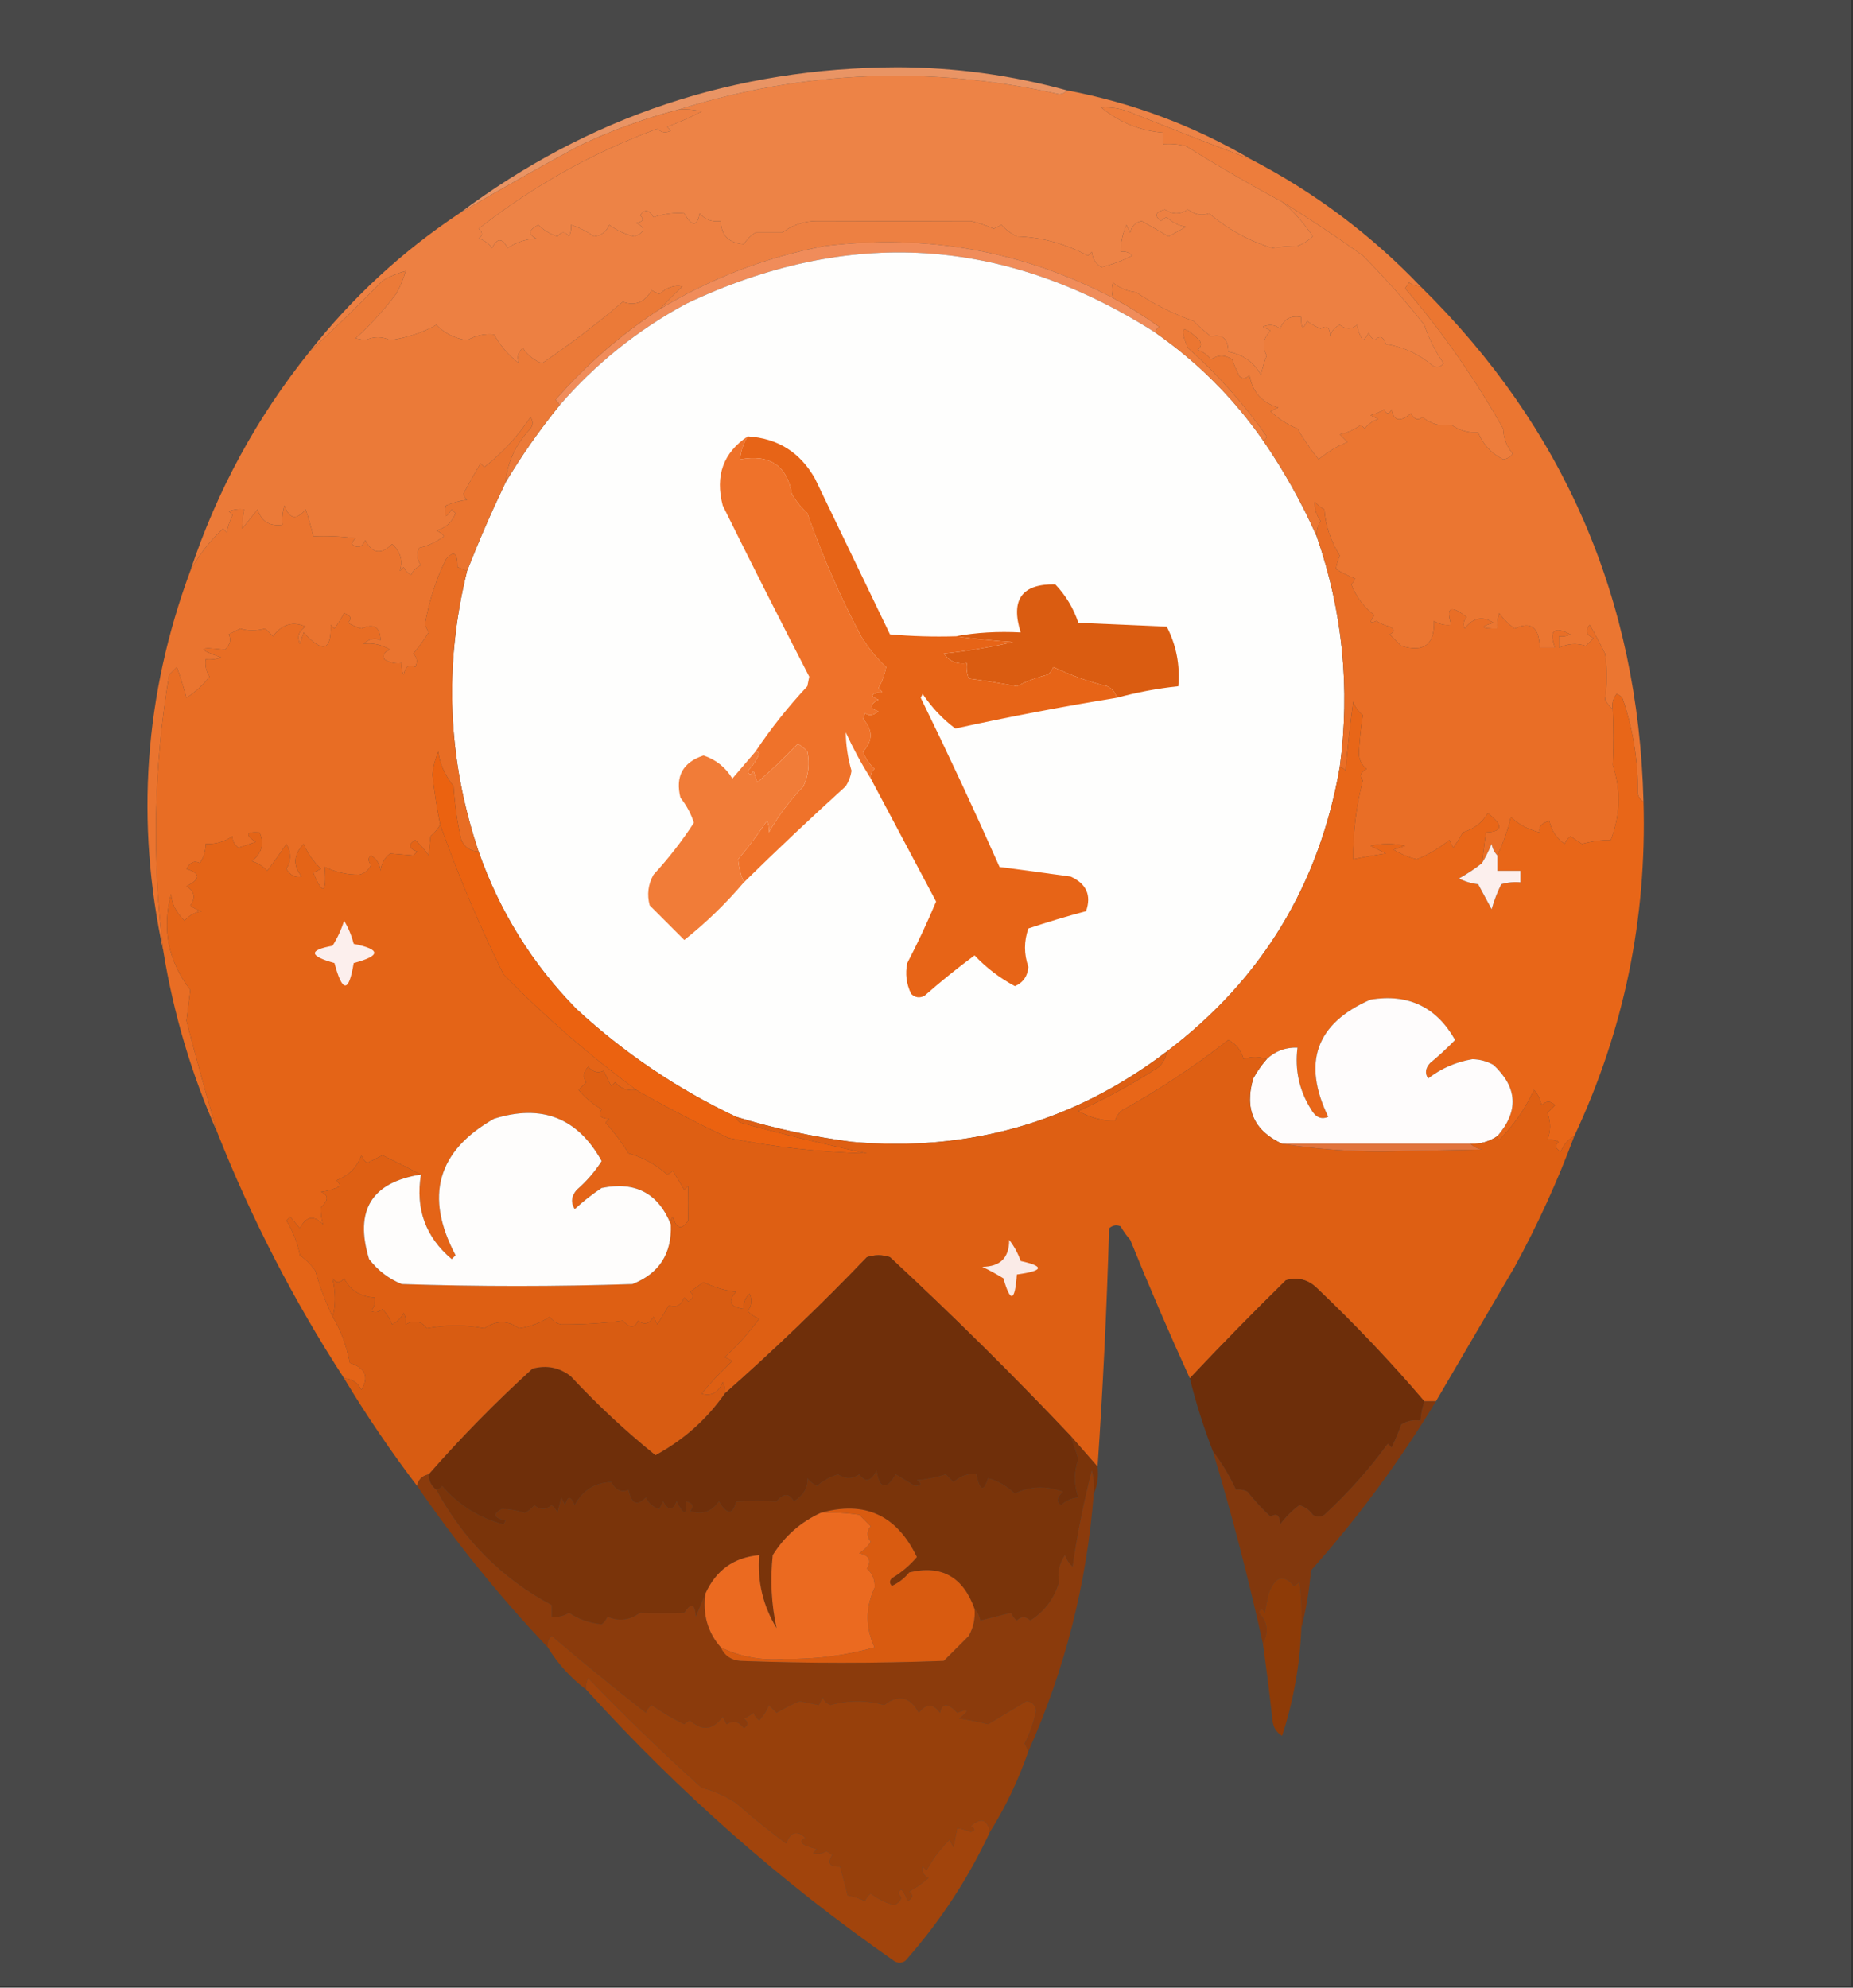 <?xml version="1.0" encoding="UTF-8"?>
<!DOCTYPE svg PUBLIC "-//W3C//DTD SVG 1.1//EN" "http://www.w3.org/Graphics/SVG/1.1/DTD/svg11.dtd">
<svg xmlns="http://www.w3.org/2000/svg" version="1.1" width="482px" height="517px" style="shape-rendering:geometricPrecision; text-rendering:geometricPrecision; image-rendering:optimizeQuality; fill-rule:evenodd; clip-rule:evenodd" xmlns:xlink="http://www.w3.org/1999/xlink">
<rect width="100%" height="100%" fill="#333333" stroke="none"/>
<g><path style="opacity:0.102" fill="#fefefe" d="M -0.5,-0.5 C 160.167,-0.5 320.833,-0.5 481.5,-0.5C 481.5,171.833 481.5,344.167 481.5,516.5C 320.833,516.5 160.167,516.5 -0.5,516.5C -0.5,344.167 -0.5,171.833 -0.5,-0.5 Z"/></g>
<g><path style="opacity:1" fill="#ed8346" d="M 277.5,23.5 C 294.64,26.748 310.64,32.748 325.5,41.5C 314.791,37.431 304.124,33.264 293.5,29C 291.179,28.163 288.845,27.83 286.5,28C 291.214,31.845 296.547,34.012 302.5,34.5C 302.5,35.5 302.5,36.5 302.5,37.5C 304.527,37.338 306.527,37.505 308.5,38C 316.699,43.116 325.032,47.95 333.5,52.5C 336.539,55.054 339.205,58.054 341.5,61.5C 340.335,62.584 339.002,63.417 337.5,64C 335.191,64.006 333.025,64.172 331,64.5C 325.149,62.813 319.649,59.813 314.5,55.5C 312.665,56.192 310.832,55.858 309,54.5C 307,55.833 305,55.833 303,54.5C 300.519,55.149 300.186,56.149 302,57.5C 302.414,57.043 302.914,56.709 303.5,56.5C 304.893,57.863 306.559,58.696 308.5,59C 306.99,59.85 305.49,60.683 304,61.5C 301.667,60.167 299.333,58.833 297,57.5C 295.347,57.82 294.347,58.82 294,60.5C 293.667,59.833 293.333,59.167 293,58.5C 292.023,60.74 291.523,63.073 291.5,65.5C 292.675,65.281 293.675,65.614 294.5,66.5C 291.957,67.803 289.29,68.803 286.5,69.5C 285.029,68.62 284.196,67.286 284,65.5C 283.667,65.833 283.333,66.167 283,66.5C 277.031,63.352 270.864,61.685 264.5,61.5C 262.964,60.752 261.631,59.752 260.5,58.5C 259.833,58.833 259.167,59.167 258.5,59.5C 256.568,58.634 254.568,57.967 252.5,57.5C 239.202,57.566 225.869,57.566 212.5,57.5C 209.14,57.509 206.14,58.509 203.5,60.5C 201.167,60.5 198.833,60.5 196.5,60.5C 195.281,61.263 194.281,62.263 193.5,63.5C 189.587,63.241 187.587,61.241 187.5,57.5C 185.278,57.822 183.444,57.155 182,55.5C 181.344,59.002 180.011,59.002 178,55.5C 175.478,55.263 172.811,55.596 170,56.5C 168.848,54.488 167.682,54.322 166.5,56C 167.634,57.016 167.301,57.683 165.5,58C 167.992,59.249 167.825,60.416 165,61.5C 162.633,60.953 160.467,59.953 158.5,58.5C 157.73,60.272 156.397,61.272 154.5,61.5C 152.668,60.179 150.668,59.179 148.5,58.5C 148.649,59.552 148.483,60.552 148,61.5C 147,60.167 146,60.167 145,61.5C 143.108,60.87 141.441,59.87 140,58.5C 137.457,59.876 137.291,61.043 139.5,62C 136.766,62.21 134.266,63.044 132,64.5C 130.667,61.833 129.333,61.833 128,64.5C 127.097,63.299 125.931,62.465 124.5,62C 125.641,61.259 125.641,60.425 124.5,59.5C 138.743,48.326 154.243,39.66 171,33.5C 172.049,34.517 173.216,34.684 174.5,34C 174.167,33.667 173.833,33.333 173.5,33C 176.618,31.853 179.618,30.52 182.5,29C 180.527,28.505 178.527,28.338 176.5,28.5C 209.007,18.319 242.007,16.986 275.5,24.5C 276.416,24.457 277.083,24.124 277.5,23.5 Z"/></g>
<g><path style="opacity:0.933" fill="#f49966" d="M 277.5,23.5 C 277.083,24.124 276.416,24.457 275.5,24.5C 242.007,16.986 209.007,18.319 176.5,28.5C 167.51,30.831 158.843,33.997 150.5,38C 140.004,43.689 129.671,49.522 119.5,55.5C 153.092,30.302 191.092,17.636 233.5,17.5C 248.481,17.554 263.148,19.554 277.5,23.5 Z"/></g>
<g><path style="opacity:1" fill="#ed8042" d="M 176.5,28.5 C 178.527,28.338 180.527,28.505 182.5,29C 179.618,30.52 176.618,31.853 173.5,33C 173.833,33.333 174.167,33.667 174.5,34C 173.216,34.684 172.049,34.517 171,33.5C 154.243,39.66 138.743,48.326 124.5,59.5C 125.641,60.425 125.641,61.259 124.5,62C 125.931,62.465 127.097,63.299 128,64.5C 129.333,61.833 130.667,61.833 132,64.5C 134.266,63.044 136.766,62.21 139.5,62C 137.291,61.043 137.457,59.876 140,58.5C 141.441,59.87 143.108,60.87 145,61.5C 146,60.167 147,60.167 148,61.5C 148.483,60.552 148.649,59.552 148.5,58.5C 150.668,59.179 152.668,60.179 154.5,61.5C 156.397,61.272 157.73,60.272 158.5,58.5C 160.467,59.953 162.633,60.953 165,61.5C 167.825,60.416 167.992,59.249 165.5,58C 167.301,57.683 167.634,57.016 166.5,56C 167.682,54.322 168.848,54.488 170,56.5C 172.811,55.596 175.478,55.263 178,55.5C 180.011,59.002 181.344,59.002 182,55.5C 183.444,57.155 185.278,57.822 187.5,57.5C 187.587,61.241 189.587,63.241 193.5,63.5C 194.281,62.263 195.281,61.263 196.5,60.5C 198.833,60.5 201.167,60.5 203.5,60.5C 206.14,58.509 209.14,57.509 212.5,57.5C 225.869,57.566 239.202,57.566 252.5,57.5C 254.568,57.967 256.568,58.634 258.5,59.5C 259.167,59.167 259.833,58.833 260.5,58.5C 261.631,59.752 262.964,60.752 264.5,61.5C 270.864,61.685 277.031,63.352 283,66.5C 283.333,66.167 283.667,65.833 284,65.5C 284.196,67.286 285.029,68.62 286.5,69.5C 289.29,68.803 291.957,67.803 294.5,66.5C 293.675,65.614 292.675,65.281 291.5,65.5C 291.523,63.073 292.023,60.74 293,58.5C 293.333,59.167 293.667,59.833 294,60.5C 294.347,58.82 295.347,57.82 297,57.5C 299.333,58.833 301.667,60.167 304,61.5C 305.49,60.683 306.99,59.85 308.5,59C 306.559,58.696 304.893,57.863 303.5,56.5C 302.914,56.709 302.414,57.043 302,57.5C 300.186,56.149 300.519,55.149 303,54.5C 305,55.833 307,55.833 309,54.5C 310.832,55.858 312.665,56.192 314.5,55.5C 319.649,59.813 325.149,62.813 331,64.5C 333.025,64.172 335.191,64.006 337.5,64C 339.002,63.417 340.335,62.584 341.5,61.5C 339.205,58.054 336.539,55.054 333.5,52.5C 340.69,56.925 347.69,61.592 354.5,66.5C 360.155,72.158 365.488,78.158 370.5,84.5C 371.682,88.084 373.348,91.418 375.5,94.5C 374.635,95.583 373.635,95.749 372.5,95C 369.041,92.055 365.041,90.221 360.5,89.5C 359.895,87.519 358.895,87.185 357.5,88.5C 356.808,87.975 356.308,87.308 356,86.5C 355.692,87.308 355.192,87.975 354.5,88.5C 353.719,87.271 353.219,85.938 353,84.5C 351.542,85.747 350.042,85.747 348.5,84.5C 347.201,85.09 346.368,86.09 346,87.5C 345.935,85.117 345.102,84.45 343.5,85.5C 342.252,84.96 341.085,84.293 340,83.5C 338.913,85.932 338.413,85.598 338.5,82.5C 335.762,81.965 333.928,82.965 333,85.5C 331.612,84.446 330.112,84.28 328.5,85C 329.167,85.333 329.833,85.667 330.5,86C 328.558,87.972 328.224,90.138 329.5,92.5C 328.846,94.115 328.346,95.782 328,97.5C 326.062,94.124 323.229,92.124 319.5,91.5C 319.45,88.101 317.95,86.768 315,87.5C 313.406,86.284 311.906,84.951 310.5,83.5C 305.155,81.647 300.155,79.147 295.5,76C 293.22,75.767 291.22,74.934 289.5,73.5C 289.094,74.558 289.094,75.891 289.5,77.5C 266.052,65.269 241.052,60.769 214.5,64C 199.104,66.938 184.771,72.438 171.5,80.5C 173.348,78.53 175.348,76.53 177.5,74.5C 175.458,74.065 173.458,74.731 171.5,76.5C 170.833,76.167 170.167,75.833 169.5,75.5C 167.716,78.652 165.216,79.652 162,78.5C 155.251,84.26 148.251,89.594 141,94.5C 138.931,93.73 137.265,92.397 136,90.5C 134.716,91.572 134.383,92.905 135,94.5C 132.321,92.438 130.155,89.938 128.5,87C 126.069,86.748 123.735,87.248 121.5,88.5C 118.332,88.038 115.665,86.704 113.5,84.5C 110.151,86.43 106.151,87.764 101.5,88.5C 99.383,87.468 97.216,87.468 95,88.5C 94.167,88.333 93.333,88.167 92.5,88C 96.331,84.533 99.831,80.7 103,76.5C 104.122,74.579 104.956,72.579 105.5,70.5C 103.42,71.044 101.42,71.878 99.5,73C 93.224,79.445 86.891,85.612 80.5,91.5C 91.64,77.355 104.64,65.355 119.5,55.5C 129.671,49.522 140.004,43.689 150.5,38C 158.843,33.997 167.51,30.831 176.5,28.5 Z"/></g>
<g><path style="opacity:1" fill="#f08c5a" d="M 289.5,77.5 C 293.64,79.739 297.64,82.239 301.5,85C 300.944,85.383 300.611,85.883 300.5,86.5C 261.319,61.49 220.653,58.99 178.5,79C 165.818,85.86 154.818,94.693 145.5,105.5C 145.389,104.883 145.056,104.383 144.5,104C 152.427,94.904 161.427,87.071 171.5,80.5C 184.771,72.438 199.104,66.938 214.5,64C 241.052,60.769 266.052,65.269 289.5,77.5 Z"/></g>
<g><path style="opacity:1" fill="#fefefd" d="M 300.5,86.5 C 311.555,94.221 320.888,103.555 328.5,114.5C 333.957,122.416 338.623,130.749 342.5,139.5C 349.248,159.001 351.248,179.001 348.5,199.5C 343.182,230.15 328.182,254.817 303.5,273.5C 279.343,291.878 252.01,299.711 221.5,297C 211.304,295.661 201.304,293.494 191.5,290.5C 176.264,283.295 162.431,273.962 150,262.5C 138.46,250.759 129.96,237.093 124.5,221.5C 116.431,197.501 115.431,173.168 121.5,148.5C 124.522,140.78 127.855,133.114 131.5,125.5C 135.662,118.521 140.328,111.854 145.5,105.5C 154.818,94.693 165.818,85.86 178.5,79C 220.653,58.99 261.319,61.49 300.5,86.5 Z"/></g>
<g><path style="opacity:1" fill="#ed7d3c" d="M 325.5,41.5 C 341.994,50.079 356.661,61.079 369.5,74.5C 368.417,74.461 367.417,74.127 366.5,73.5C 366.167,74 365.833,74.5 365.5,75C 375.204,86.363 383.704,98.53 391,111.5C 391.093,114.007 391.926,116.174 393.5,118C 392.892,118.87 392.059,119.37 391,119.5C 387.893,117.899 385.727,115.565 384.5,112.5C 381.951,112.613 379.618,111.946 377.5,110.5C 374.893,111.034 372.393,110.367 370,108.5C 368.853,109.458 367.853,109.125 367,107.5C 364.217,109.89 362.551,109.557 362,106.5C 361.333,107.833 360.667,107.833 360,106.5C 358.933,107.191 357.766,107.691 356.5,108C 357.167,108.333 357.833,108.667 358.5,109C 357.069,109.465 355.903,110.299 355,111.5C 354.667,111.167 354.333,110.833 354,110.5C 352.352,111.717 350.519,112.55 348.5,113C 349.167,113.667 349.833,114.333 350.5,115C 347.758,116.07 345.258,117.57 343,119.5C 340.971,116.971 339.138,114.304 337.5,111.5C 334.863,110.431 332.53,108.931 330.5,107C 331.167,106.667 331.833,106.333 332.5,106C 328.23,104.73 325.73,101.896 325,97.5C 324.282,98.451 323.449,98.617 322.5,98C 321.74,96.559 321.074,95.059 320.5,93.5C 318.647,92.24 316.814,92.24 315,93.5C 314.097,92.299 312.931,91.465 311.5,91C 312.451,90.282 312.617,89.449 312,88.5C 307.568,84.215 306.568,84.882 309,90.5C 316.732,97.397 323.566,105.064 329.5,113.5C 329.376,114.107 329.043,114.44 328.5,114.5C 320.888,103.555 311.555,94.221 300.5,86.5C 300.611,85.883 300.944,85.383 301.5,85C 297.64,82.239 293.64,79.739 289.5,77.5C 289.094,75.891 289.094,74.558 289.5,73.5C 291.22,74.934 293.22,75.767 295.5,76C 300.155,79.147 305.155,81.647 310.5,83.5C 311.906,84.951 313.406,86.284 315,87.5C 317.95,86.768 319.45,88.101 319.5,91.5C 323.229,92.124 326.062,94.124 328,97.5C 328.346,95.782 328.846,94.115 329.5,92.5C 328.224,90.138 328.558,87.972 330.5,86C 329.833,85.667 329.167,85.333 328.5,85C 330.112,84.28 331.612,84.446 333,85.5C 333.928,82.965 335.762,81.965 338.5,82.5C 338.413,85.598 338.913,85.932 340,83.5C 341.085,84.293 342.252,84.96 343.5,85.5C 345.102,84.45 345.935,85.117 346,87.5C 346.368,86.09 347.201,85.09 348.5,84.5C 350.042,85.747 351.542,85.747 353,84.5C 353.219,85.938 353.719,87.271 354.5,88.5C 355.192,87.975 355.692,87.308 356,86.5C 356.308,87.308 356.808,87.975 357.5,88.5C 358.895,87.185 359.895,87.519 360.5,89.5C 365.041,90.221 369.041,92.055 372.5,95C 373.635,95.749 374.635,95.583 375.5,94.5C 373.348,91.418 371.682,88.084 370.5,84.5C 365.488,78.158 360.155,72.158 354.5,66.5C 347.69,61.592 340.69,56.925 333.5,52.5C 325.032,47.95 316.699,43.116 308.5,38C 306.527,37.505 304.527,37.338 302.5,37.5C 302.5,36.5 302.5,35.5 302.5,34.5C 296.547,34.012 291.214,31.845 286.5,28C 288.845,27.83 291.179,28.163 293.5,29C 304.124,33.264 314.791,37.431 325.5,41.5 Z"/></g>
<g><path style="opacity:1" fill="#eb7a38" d="M 171.5,80.5 C 161.427,87.071 152.427,94.904 144.5,104C 145.056,104.383 145.389,104.883 145.5,105.5C 140.328,111.854 135.662,118.521 131.5,125.5C 132.018,120.134 134.184,115.467 138,111.5C 138.667,110.5 138.667,109.5 138,108.5C 134.683,113.47 130.683,117.803 126,121.5C 125.667,121.167 125.333,120.833 125,120.5C 123.445,123.139 121.945,125.806 120.5,128.5C 120.709,129.086 121.043,129.586 121.5,130C 119.567,130.251 117.734,130.751 116,131.5C 115.329,134.748 115.829,135.081 117.5,132.5C 117.833,132.833 118.167,133.167 118.5,133.5C 117.582,135.839 115.916,137.339 113.5,138C 114.308,138.308 114.975,138.808 115.5,139.5C 113.233,141.1 111.067,142.1 109,142.5C 108.28,144.112 108.446,145.612 109.5,147C 108.182,147.694 107.349,148.527 107,149.5C 106.055,149.095 105.388,148.428 105,147.5C 104.667,147.833 104.333,148.167 104,148.5C 104.88,145.875 104.213,143.542 102,141.5C 99.176,144.345 96.843,144.012 95,140.5C 94.174,142.405 93.007,142.739 91.5,141.5C 91.709,140.914 92.043,140.414 92.5,140C 88.848,139.501 85.182,139.335 81.5,139.5C 80.857,136.798 80.19,134.465 79.5,132.5C 77.087,135.377 75.254,135.044 74,131.5C 73.507,133.134 73.34,134.801 73.5,136.5C 70.167,136.973 68,135.64 67,132.5C 65.667,134.167 64.333,135.833 63,137.5C 63.019,135.893 63.185,134.226 63.5,132.5C 62.127,132.343 60.793,132.51 59.5,133C 59.833,133.333 60.167,133.667 60.5,134C 59.773,135.399 59.273,136.899 59,138.5C 58.667,138.167 58.333,137.833 58,137.5C 54.468,140.835 51.635,144.502 49.5,148.5C 56.469,127.554 66.802,108.554 80.5,91.5C 86.891,85.612 93.224,79.445 99.5,73C 101.42,71.878 103.42,71.044 105.5,70.5C 104.956,72.579 104.122,74.579 103,76.5C 99.831,80.7 96.331,84.533 92.5,88C 93.333,88.167 94.167,88.333 95,88.5C 97.216,87.468 99.383,87.468 101.5,88.5C 106.151,87.764 110.151,86.43 113.5,84.5C 115.665,86.704 118.332,88.038 121.5,88.5C 123.735,87.248 126.069,86.748 128.5,87C 130.155,89.938 132.321,92.438 135,94.5C 134.383,92.905 134.716,91.572 136,90.5C 137.265,92.397 138.931,93.73 141,94.5C 148.251,89.594 155.251,84.26 162,78.5C 165.216,79.652 167.716,78.652 169.5,75.5C 170.167,75.833 170.833,76.167 171.5,76.5C 173.458,74.731 175.458,74.065 177.5,74.5C 175.348,76.53 173.348,78.53 171.5,80.5 Z"/></g>
<g><path style="opacity:1" fill="#eb7631" d="M 369.5,74.5 C 406.831,111.181 426.164,155.848 427.5,208.5C 426.778,208.082 426.278,207.416 426,206.5C 426.127,197.906 424.793,189.573 422,181.5C 421.586,181.043 421.086,180.709 420.5,180.5C 419.571,181.689 419.238,183.022 419.5,184.5C 418.733,183.828 418.066,182.995 417.5,182C 418.042,177.791 418.042,173.791 417.5,170C 416.262,167.455 414.929,164.955 413.5,162.5C 412.261,164.007 412.595,165.174 414.5,166C 413.833,166.667 413.167,167.333 412.5,168C 410.154,167.208 407.821,167.375 405.5,168.5C 405.5,167.5 405.5,166.5 405.5,165.5C 406.552,165.649 407.552,165.483 408.5,165C 404.206,162.794 402.873,163.961 404.5,168.5C 403.167,168.5 401.833,168.5 400.5,168.5C 400.411,163.182 398.244,161.515 394,163.5C 392.43,162.386 391.097,161.053 390,159.5C 389.51,160.793 389.343,162.127 389.5,163.5C 385.107,163.543 384.774,163.043 388.5,162C 385.653,160.148 383.153,160.648 381,163.5C 380.508,162.451 380.674,161.451 381.5,160.5C 377.361,157.227 376.028,157.894 377.5,162.5C 375.856,162.714 374.356,162.38 373,161.5C 373.23,167.637 370.397,169.804 364.5,168C 363.5,167 362.5,166 361.5,165C 362.833,164.333 362.833,163.667 361.5,163C 360.234,162.691 359.067,162.191 358,161.5C 356.334,162.34 356.167,161.84 357.5,160C 354.794,157.948 352.794,155.281 351.5,152C 351.957,151.586 352.291,151.086 352.5,150.5C 350.726,149.813 349.059,148.98 347.5,148C 347.665,146.883 347.998,145.716 348.5,144.5C 346.093,140.614 344.759,136.614 344.5,132.5C 343.522,132.023 342.689,131.357 342,130.5C 341.86,132.256 342.36,133.922 343.5,135.5C 342.754,136.736 342.421,138.07 342.5,139.5C 338.623,130.749 333.957,122.416 328.5,114.5C 329.043,114.44 329.376,114.107 329.5,113.5C 323.566,105.064 316.732,97.397 309,90.5C 306.568,84.882 307.568,84.215 312,88.5C 312.617,89.449 312.451,90.282 311.5,91C 312.931,91.465 314.097,92.299 315,93.5C 316.814,92.24 318.647,92.24 320.5,93.5C 321.074,95.059 321.74,96.559 322.5,98C 323.449,98.617 324.282,98.451 325,97.5C 325.73,101.896 328.23,104.73 332.5,106C 331.833,106.333 331.167,106.667 330.5,107C 332.53,108.931 334.863,110.431 337.5,111.5C 339.138,114.304 340.971,116.971 343,119.5C 345.258,117.57 347.758,116.07 350.5,115C 349.833,114.333 349.167,113.667 348.5,113C 350.519,112.55 352.352,111.717 354,110.5C 354.333,110.833 354.667,111.167 355,111.5C 355.903,110.299 357.069,109.465 358.5,109C 357.833,108.667 357.167,108.333 356.5,108C 357.766,107.691 358.933,107.191 360,106.5C 360.667,107.833 361.333,107.833 362,106.5C 362.551,109.557 364.217,109.89 367,107.5C 367.853,109.125 368.853,109.458 370,108.5C 372.393,110.367 374.893,111.034 377.5,110.5C 379.618,111.946 381.951,112.613 384.5,112.5C 385.727,115.565 387.893,117.899 391,119.5C 392.059,119.37 392.892,118.87 393.5,118C 391.926,116.174 391.093,114.007 391,111.5C 383.704,98.53 375.204,86.363 365.5,75C 365.833,74.5 366.167,74 366.5,73.5C 367.417,74.127 368.417,74.461 369.5,74.5 Z"/></g>
<g><path style="opacity:1" fill="#ea742f" d="M 131.5,125.5 C 127.855,133.114 124.522,140.78 121.5,148.5C 120.784,148.217 119.951,147.884 119,147.5C 119.035,143.755 118.035,143.088 116,145.5C 113.46,150.558 111.626,156.225 110.5,162.5C 110.833,163.167 111.167,163.833 111.5,164.5C 110.277,166.46 108.944,168.293 107.5,170C 108.517,171.049 108.684,172.216 108,173.5C 106.442,172.655 105.442,173.321 105,175.5C 104.517,174.552 104.351,173.552 104.5,172.5C 102.856,172.714 101.356,172.38 100,171.5C 99.544,170.256 100.044,169.423 101.5,169C 99.2,167.633 96.866,167.133 94.5,167.5C 96.012,166.138 97.512,165.804 99,166.5C 98.888,163.068 97.221,162.068 94,163.5C 92.775,163.138 91.609,162.638 90.5,162C 91.604,160.869 91.27,160.035 89.5,159.5C 88.757,160.908 87.923,162.241 87,163.5C 86.667,163.167 86.333,162.833 86,162.5C 86.266,169.313 83.932,169.98 79,164.5C 78.667,165.5 78.333,166.5 78,167.5C 77.217,165.567 77.717,164.067 79.5,163C 76.21,161.51 73.377,162.343 71,165.5C 70.333,164.833 69.667,164.167 69,163.5C 66.645,164.131 64.478,164.131 62.5,163.5C 61.5,164 60.5,164.5 59.5,165C 60.214,166.343 59.88,167.676 58.5,169C 51.467,168.143 51.134,168.81 57.5,171C 56.207,171.49 54.873,171.657 53.5,171.5C 53.286,173.144 53.62,174.644 54.5,176C 52.826,178.174 50.826,180.007 48.5,181.5C 47.772,178.788 46.938,176.121 46,173.5C 45.333,174.167 44.667,174.833 44,175.5C 39.969,199.418 39.469,223.418 42.5,247.5C 35.215,213.807 37.548,180.807 49.5,148.5C 51.635,144.502 54.468,140.835 58,137.5C 58.333,137.833 58.667,138.167 59,138.5C 59.273,136.899 59.773,135.399 60.5,134C 60.167,133.667 59.833,133.333 59.5,133C 60.793,132.51 62.127,132.343 63.5,132.5C 63.185,134.226 63.019,135.893 63,137.5C 64.333,135.833 65.667,134.167 67,132.5C 68,135.64 70.167,136.973 73.5,136.5C 73.34,134.801 73.507,133.134 74,131.5C 75.254,135.044 77.087,135.377 79.5,132.5C 80.19,134.465 80.857,136.798 81.5,139.5C 85.182,139.335 88.848,139.501 92.5,140C 92.043,140.414 91.709,140.914 91.5,141.5C 93.007,142.739 94.174,142.405 95,140.5C 96.843,144.012 99.176,144.345 102,141.5C 104.213,143.542 104.88,145.875 104,148.5C 104.333,148.167 104.667,147.833 105,147.5C 105.388,148.428 106.055,149.095 107,149.5C 107.349,148.527 108.182,147.694 109.5,147C 108.446,145.612 108.28,144.112 109,142.5C 111.067,142.1 113.233,141.1 115.5,139.5C 114.975,138.808 114.308,138.308 113.5,138C 115.916,137.339 117.582,135.839 118.5,133.5C 118.167,133.167 117.833,132.833 117.5,132.5C 115.829,135.081 115.329,134.748 116,131.5C 117.734,130.751 119.567,130.251 121.5,130C 121.043,129.586 120.709,129.086 120.5,128.5C 121.945,125.806 123.445,123.139 125,120.5C 125.333,120.833 125.667,121.167 126,121.5C 130.683,117.803 134.683,113.47 138,108.5C 138.667,109.5 138.667,110.5 138,111.5C 134.184,115.467 132.018,120.134 131.5,125.5 Z"/></g>
<g><path style="opacity:1" fill="#ef722a" d="M 194.5,113.5 C 193.37,115.315 192.704,117.315 192.5,119.5C 200.195,118.063 204.695,121.063 206,128.5C 207.085,130.373 208.418,132.04 210,133.5C 213.908,144.578 218.575,155.244 224,165.5C 225.828,168.5 227.995,171.167 230.5,173.5C 230.125,175.459 229.459,177.293 228.5,179C 228.833,179.333 229.167,179.667 229.5,180C 226.456,180.359 226.122,181.026 228.5,182C 226.109,183.309 226.109,184.309 228.5,185C 227.24,186.113 226.073,186.28 225,185.5C 224.833,186 224.667,186.5 224.5,187C 227.09,189.863 227.09,192.696 224.5,195.5C 225.128,197.258 226.128,198.758 227.5,200C 226.748,200.671 226.414,201.504 226.5,202.5C 224.108,198.722 221.941,194.722 220,190.5C 220.032,193.841 220.532,197.174 221.5,200.5C 221.281,201.938 220.781,203.271 220,204.5C 210.995,212.672 202.162,221.005 193.5,229.5C 192.652,227.519 192.152,225.519 192,223.5C 194.692,220.308 197.192,216.975 199.5,213.5C 199.911,214.262 200.077,215.262 200,216.5C 202.525,212.104 205.525,208.104 209,204.5C 210.318,201.594 210.652,198.594 210,195.5C 209.311,194.643 208.478,193.977 207.5,193.5C 204.178,196.988 200.678,200.321 197,203.5C 196.667,202.5 196.333,201.5 196,200.5C 195.346,201.696 194.846,201.696 194.5,200.5C 195.816,199.193 196.816,197.693 197.5,196C 197.272,195.601 196.938,195.435 196.5,195.5C 200.51,189.5 205.01,183.833 210,178.5C 210.167,177.667 210.333,176.833 210.5,176C 202.871,161.241 195.371,146.408 188,131.5C 185.966,123.752 188.133,117.752 194.5,113.5 Z"/></g>
<g><path style="opacity:1" fill="#da5c11" d="M 290.5,181.5 C 290.144,180.13 289.31,179.13 288,178.5C 283.097,177.281 278.43,175.615 274,173.5C 273.692,174.308 273.192,174.975 272.5,175.5C 269.679,176.201 267.012,177.201 264.5,178.5C 260.086,177.66 255.919,176.993 252,176.5C 251.51,175.207 251.343,173.873 251.5,172.5C 248.978,172.872 246.978,172.039 245.5,170C 251.596,169.362 257.596,168.362 263.5,167C 258.468,166.664 253.468,166.164 248.5,165.5C 253.975,164.511 259.642,164.178 265.5,164.5C 262.818,155.992 265.818,151.825 274.5,152C 277.24,154.883 279.24,158.216 280.5,162C 288.167,162.333 295.833,162.667 303.5,163C 305.985,167.838 306.985,173.005 306.5,178.5C 301.055,179.074 295.721,180.074 290.5,181.5 Z"/></g>
<g><path style="opacity:1" fill="#e96e26" d="M 419.5,184.5 C 419.735,189.459 419.735,194.292 419.5,199C 421.643,205.431 421.476,211.931 419,218.5C 416.568,218.477 414.068,218.81 411.5,219.5C 410.5,218.833 409.5,218.167 408.5,217.5C 407.808,218.025 407.308,218.692 407,219.5C 404.886,218.047 403.552,216.047 403,213.5C 400.942,214.109 400.109,215.109 400.5,216.5C 397.581,215.816 395.081,214.482 393,212.5C 392.281,215.687 391.114,219.021 389.5,222.5C 388.732,221.737 388.232,220.737 388,219.5C 387.243,221.315 386.41,222.981 385.5,224.5C 385.833,221.833 386.167,219.167 386.5,216.5C 390.95,216.333 391.117,214.666 387,211.5C 385.544,213.99 383.377,215.657 380.5,216.5C 379.757,217.908 378.923,219.241 378,220.5C 377.667,219.833 377.333,219.167 377,218.5C 374.087,220.799 371.253,222.465 368.5,223.5C 366.339,222.965 364.339,222.132 362.5,221C 363.5,220.667 364.5,220.333 365.5,220C 362.5,219.333 359.5,219.333 356.5,220C 357.833,220.667 359.167,221.333 360.5,222C 357.469,222.445 354.636,222.945 352,223.5C 351.91,216.722 352.744,209.889 354.5,203C 353.542,201.853 353.875,200.853 355.5,200C 354.056,198.874 353.39,197.374 353.5,195.5C 353.664,192.383 353.997,189.217 354.5,186C 353.299,185.097 352.465,183.931 352,182.5C 351.201,188.485 350.535,194.485 350,200.5C 349.617,199.944 349.117,199.611 348.5,199.5C 351.248,179.001 349.248,159.001 342.5,139.5C 342.421,138.07 342.754,136.736 343.5,135.5C 342.36,133.922 341.86,132.256 342,130.5C 342.689,131.357 343.522,132.023 344.5,132.5C 344.759,136.614 346.093,140.614 348.5,144.5C 347.998,145.716 347.665,146.883 347.5,148C 349.059,148.98 350.726,149.813 352.5,150.5C 352.291,151.086 351.957,151.586 351.5,152C 352.794,155.281 354.794,157.948 357.5,160C 356.167,161.84 356.334,162.34 358,161.5C 359.067,162.191 360.234,162.691 361.5,163C 362.833,163.667 362.833,164.333 361.5,165C 362.5,166 363.5,167 364.5,168C 370.397,169.804 373.23,167.637 373,161.5C 374.356,162.38 375.856,162.714 377.5,162.5C 376.028,157.894 377.361,157.227 381.5,160.5C 380.674,161.451 380.508,162.451 381,163.5C 383.153,160.648 385.653,160.148 388.5,162C 384.774,163.043 385.107,163.543 389.5,163.5C 389.343,162.127 389.51,160.793 390,159.5C 391.097,161.053 392.43,162.386 394,163.5C 398.244,161.515 400.411,163.182 400.5,168.5C 401.833,168.5 403.167,168.5 404.5,168.5C 402.873,163.961 404.206,162.794 408.5,165C 407.552,165.483 406.552,165.649 405.5,165.5C 405.5,166.5 405.5,167.5 405.5,168.5C 407.821,167.375 410.154,167.208 412.5,168C 413.167,167.333 413.833,166.667 414.5,166C 412.595,165.174 412.261,164.007 413.5,162.5C 414.929,164.955 416.262,167.455 417.5,170C 418.042,173.791 418.042,177.791 417.5,182C 418.066,182.995 418.733,183.828 419.5,184.5 Z"/></g>
<g><path style="opacity:1" fill="#e86d24" d="M 121.5,148.5 C 115.431,173.168 116.431,197.501 124.5,221.5C 122.408,221.439 120.908,220.439 120,218.5C 118.939,213.896 118.273,209.229 118,204.5C 115.697,201.594 114.363,198.594 114,195.5C 113.192,197.423 112.692,199.423 112.5,201.5C 112.976,206.007 113.643,210.34 114.5,214.5C 113.878,215.627 113.045,216.627 112,217.5C 111.821,219.424 111.654,221.091 111.5,222.5C 110.52,221.019 109.353,219.685 108,218.5C 106.086,219.676 106.252,220.676 108.5,221.5C 108.167,221.833 107.833,222.167 107.5,222.5C 105.685,222.354 103.685,222.188 101.5,222C 100.033,223.098 99.199,224.598 99,226.5C 98.804,224.714 97.971,223.381 96.5,222.5C 95.709,223.066 95.709,223.899 96.5,225C 95.902,226.301 94.902,227.135 93.5,227.5C 90.478,227.582 87.478,226.915 84.5,225.5C 84.993,232.473 83.993,232.973 81.5,227C 82.167,226.667 82.833,226.333 83.5,226C 81.44,223.988 79.94,221.821 79,219.5C 76.294,222.323 76.128,225.156 78.5,228C 76.799,228.345 75.466,227.678 74.5,226C 75.769,223.861 75.769,221.695 74.5,219.5C 72.995,221.773 71.329,224.106 69.5,226.5C 68.41,225.273 67.076,224.44 65.5,224C 68.145,221.917 68.811,219.417 67.5,216.5C 64.001,216.259 63.668,217.092 66.5,219C 65,219.5 63.5,220 62,220.5C 60.902,219.616 60.402,218.616 60.5,217.5C 58.382,218.946 56.049,219.613 53.5,219.5C 53.509,221.308 53.009,222.975 52,224.5C 50.636,223.742 49.469,224.242 48.5,226C 52.213,227.163 52.213,228.663 48.5,230.5C 50.636,231.852 50.97,233.518 49.5,235.5C 50.376,236.251 51.376,236.751 52.5,237C 50.671,237.273 49.171,238.107 48,239.5C 45.788,237.28 44.622,234.947 44.5,232.5C 42.081,241.684 43.748,250.017 49.5,257.5C 49.172,260.172 48.839,262.839 48.5,265.5C 51.033,275.308 53.7,284.975 56.5,294.5C 49.845,279.526 45.179,263.86 42.5,247.5C 39.469,223.418 39.969,199.418 44,175.5C 44.667,174.833 45.333,174.167 46,173.5C 46.938,176.121 47.772,178.788 48.5,181.5C 50.826,180.007 52.826,178.174 54.5,176C 53.62,174.644 53.286,173.144 53.5,171.5C 54.873,171.657 56.207,171.49 57.5,171C 51.134,168.81 51.467,168.143 58.5,169C 59.88,167.676 60.214,166.343 59.5,165C 60.5,164.5 61.5,164 62.5,163.5C 64.478,164.131 66.645,164.131 69,163.5C 69.667,164.167 70.333,164.833 71,165.5C 73.377,162.343 76.21,161.51 79.5,163C 77.717,164.067 77.217,165.567 78,167.5C 78.333,166.5 78.667,165.5 79,164.5C 83.932,169.98 86.266,169.313 86,162.5C 86.333,162.833 86.667,163.167 87,163.5C 87.923,162.241 88.757,160.908 89.5,159.5C 91.27,160.035 91.604,160.869 90.5,162C 91.609,162.638 92.775,163.138 94,163.5C 97.221,162.068 98.888,163.068 99,166.5C 97.512,165.804 96.012,166.138 94.5,167.5C 96.866,167.133 99.2,167.633 101.5,169C 100.044,169.423 99.544,170.256 100,171.5C 101.356,172.38 102.856,172.714 104.5,172.5C 104.351,173.552 104.517,174.552 105,175.5C 105.442,173.321 106.442,172.655 108,173.5C 108.684,172.216 108.517,171.049 107.5,170C 108.944,168.293 110.277,166.46 111.5,164.5C 111.167,163.833 110.833,163.167 110.5,162.5C 111.626,156.225 113.46,150.558 116,145.5C 118.035,143.088 119.035,143.755 119,147.5C 119.951,147.884 120.784,148.217 121.5,148.5 Z"/></g>
<g><path style="opacity:1" fill="#f17c38" d="M 193.5,229.5 C 188.824,235.009 183.658,240.009 178,244.5C 175.039,241.539 172.039,238.539 169,235.5C 168.245,232.697 168.578,230.03 170,227.5C 173.896,223.275 177.396,218.775 180.5,214C 179.722,211.61 178.555,209.443 177,207.5C 175.611,201.942 177.611,198.276 183,196.5C 186.26,197.598 188.76,199.598 190.5,202.5C 192.552,200.122 194.552,197.789 196.5,195.5C 196.938,195.435 197.272,195.601 197.5,196C 196.816,197.693 195.816,199.193 194.5,200.5C 194.846,201.696 195.346,201.696 196,200.5C 196.333,201.5 196.667,202.5 197,203.5C 200.678,200.321 204.178,196.988 207.5,193.5C 208.478,193.977 209.311,194.643 210,195.5C 210.652,198.594 210.318,201.594 209,204.5C 205.525,208.104 202.525,212.104 200,216.5C 200.077,215.262 199.911,214.262 199.5,213.5C 197.192,216.975 194.692,220.308 192,223.5C 192.152,225.519 192.652,227.519 193.5,229.5 Z"/></g>
<g><path style="opacity:1" fill="#e76417" d="M 194.5,113.5 C 202.308,113.989 208.141,117.656 212,124.5C 218.504,138.017 225.004,151.517 231.5,165C 237.157,165.499 242.824,165.666 248.5,165.5C 253.468,166.164 258.468,166.664 263.5,167C 257.596,168.362 251.596,169.362 245.5,170C 246.978,172.039 248.978,172.872 251.5,172.5C 251.343,173.873 251.51,175.207 252,176.5C 255.919,176.993 260.086,177.66 264.5,178.5C 267.012,177.201 269.679,176.201 272.5,175.5C 273.192,174.975 273.692,174.308 274,173.5C 278.43,175.615 283.097,177.281 288,178.5C 289.31,179.13 290.144,180.13 290.5,181.5C 276.436,183.779 262.436,186.446 248.5,189.5C 245.231,187.061 242.398,184.061 240,180.5C 239.833,180.833 239.667,181.167 239.5,181.5C 246.607,196.046 253.44,210.713 260,225.5C 266.121,226.304 272.287,227.138 278.5,228C 282.611,229.881 283.944,232.881 282.5,237C 277.448,238.346 272.448,239.846 267.5,241.5C 266.33,244.818 266.33,248.151 267.5,251.5C 267.298,253.923 266.131,255.589 264,256.5C 260.085,254.423 256.585,251.756 253.5,248.5C 249.022,251.81 244.689,255.31 240.5,259C 239.216,259.684 238.049,259.517 237,258.5C 235.75,255.923 235.416,253.257 236,250.5C 238.709,245.283 241.209,239.95 243.5,234.5C 237.825,223.816 232.159,213.15 226.5,202.5C 226.414,201.504 226.748,200.671 227.5,200C 226.128,198.758 225.128,197.258 224.5,195.5C 227.09,192.696 227.09,189.863 224.5,187C 224.667,186.5 224.833,186 225,185.5C 226.073,186.28 227.24,186.113 228.5,185C 226.109,184.309 226.109,183.309 228.5,182C 226.122,181.026 226.456,180.359 229.5,180C 229.167,179.667 228.833,179.333 228.5,179C 229.459,177.293 230.125,175.459 230.5,173.5C 227.995,171.167 225.828,168.5 224,165.5C 218.575,155.244 213.908,144.578 210,133.5C 208.418,132.04 207.085,130.373 206,128.5C 204.695,121.063 200.195,118.063 192.5,119.5C 192.704,117.315 193.37,115.315 194.5,113.5 Z"/></g>
<g><path style="opacity:1" fill="#e86618" d="M 427.5,208.5 C 428.388,239.065 422.388,268.065 409.5,295.5C 407.907,296.348 406.74,297.681 406,299.5C 404.513,298.747 404.346,297.914 405.5,297C 404.552,296.517 403.552,296.351 402.5,296.5C 403.42,294.119 403.42,291.786 402.5,289.5C 403.167,288.833 403.833,288.167 404.5,287.5C 403.349,286.269 402.183,286.269 401,287.5C 400.71,285.956 400.044,284.623 399,283.5C 396.73,288.384 393.73,292.717 390,296.5C 389.601,296.272 389.435,295.938 389.5,295.5C 395.09,289.042 394.757,282.875 388.5,277C 386.801,276.042 384.967,275.542 383,275.5C 378.757,276.204 374.924,277.871 371.5,280.5C 370.592,279.21 370.759,277.877 372,276.5C 374.303,274.607 376.47,272.607 378.5,270.5C 373.645,261.907 366.312,258.407 356.5,260C 342.343,266.179 338.676,276.346 345.5,290.5C 343.671,291.282 342.171,290.616 341,288.5C 337.941,283.608 336.775,278.275 337.5,272.5C 334.385,272.394 331.719,273.394 329.5,275.5C 327.416,274.752 325.416,274.752 323.5,275.5C 322.864,273.205 321.531,271.539 319.5,270.5C 310.648,277.424 301.314,283.591 291.5,289C 290.874,289.75 290.374,290.584 290,291.5C 286.856,291.581 283.689,290.748 280.5,289C 287.83,285.67 294.83,281.837 301.5,277.5C 302.63,276.378 303.297,275.044 303.5,273.5C 328.182,254.817 343.182,230.15 348.5,199.5C 349.117,199.611 349.617,199.944 350,200.5C 350.535,194.485 351.201,188.485 352,182.5C 352.465,183.931 353.299,185.097 354.5,186C 353.997,189.217 353.664,192.383 353.5,195.5C 353.39,197.374 354.056,198.874 355.5,200C 353.875,200.853 353.542,201.853 354.5,203C 352.744,209.889 351.91,216.722 352,223.5C 354.636,222.945 357.469,222.445 360.5,222C 359.167,221.333 357.833,220.667 356.5,220C 359.5,219.333 362.5,219.333 365.5,220C 364.5,220.333 363.5,220.667 362.5,221C 364.339,222.132 366.339,222.965 368.5,223.5C 371.253,222.465 374.087,220.799 377,218.5C 377.333,219.167 377.667,219.833 378,220.5C 378.923,219.241 379.757,217.908 380.5,216.5C 383.377,215.657 385.544,213.99 387,211.5C 391.117,214.666 390.95,216.333 386.5,216.5C 386.167,219.167 385.833,221.833 385.5,224.5C 383.665,225.96 381.665,227.293 379.5,228.5C 381.078,229.298 382.744,229.798 384.5,230C 385.67,232.185 386.836,234.351 388,236.5C 388.642,234.238 389.475,232.071 390.5,230C 392.134,229.506 393.801,229.34 395.5,229.5C 395.5,228.5 395.5,227.5 395.5,226.5C 393.5,226.5 391.5,226.5 389.5,226.5C 389.5,225.167 389.5,223.833 389.5,222.5C 391.114,219.021 392.281,215.687 393,212.5C 395.081,214.482 397.581,215.816 400.5,216.5C 400.109,215.109 400.942,214.109 403,213.5C 403.552,216.047 404.886,218.047 407,219.5C 407.308,218.692 407.808,218.025 408.5,217.5C 409.5,218.167 410.5,218.833 411.5,219.5C 414.068,218.81 416.568,218.477 419,218.5C 421.476,211.931 421.643,205.431 419.5,199C 419.735,194.292 419.735,189.459 419.5,184.5C 419.238,183.022 419.571,181.689 420.5,180.5C 421.086,180.709 421.586,181.043 422,181.5C 424.793,189.573 426.127,197.906 426,206.5C 426.278,207.416 426.778,208.082 427.5,208.5 Z"/></g>
<g><path style="opacity:1" fill="#fcefed" d="M 389.5,222.5 C 389.5,223.833 389.5,225.167 389.5,226.5C 391.5,226.5 393.5,226.5 395.5,226.5C 395.5,227.5 395.5,228.5 395.5,229.5C 393.801,229.34 392.134,229.506 390.5,230C 389.475,232.071 388.642,234.238 388,236.5C 386.836,234.351 385.67,232.185 384.5,230C 382.744,229.798 381.078,229.298 379.5,228.5C 381.665,227.293 383.665,225.96 385.5,224.5C 386.41,222.981 387.243,221.315 388,219.5C 388.232,220.737 388.732,221.737 389.5,222.5 Z"/></g>
<g><path style="opacity:1" fill="#e46417" d="M 114.5,214.5 C 119.198,227.744 124.698,240.744 131,253.5C 141.854,264.54 153.354,274.54 165.5,283.5C 163.278,283.822 161.444,283.155 160,281.5C 159.667,281.833 159.333,282.167 159,282.5C 158.333,281.167 157.667,279.833 157,278.5C 155.657,279.214 154.324,278.88 153,277.5C 151.706,278.854 151.54,280.188 152.5,281.5C 151.833,282.167 151.167,282.833 150.5,283.5C 152.208,285.543 154.208,287.21 156.5,288.5C 155.45,290.102 156.117,290.935 158.5,291C 158.167,291.333 157.833,291.667 157.5,292C 159.743,294.488 161.743,297.154 163.5,300C 167.241,301.038 170.574,302.871 173.5,305.5C 174.086,305.291 174.586,304.957 175,304.5C 176,306.167 177,307.833 178,309.5C 178.333,309.167 178.667,308.833 179,308.5C 179.068,311.337 179.068,314.337 179,317.5C 177.314,320.022 175.981,319.689 175,316.5C 174.536,317.094 174.369,317.761 174.5,318.5C 171.252,310.374 165.252,307.207 156.5,309C 154.023,310.643 151.69,312.476 149.5,314.5C 148.432,312.813 148.599,311.146 150,309.5C 152.553,307.284 154.72,304.784 156.5,302C 150.279,290.765 140.945,287.098 128.5,291C 113.735,299.372 110.401,311.206 118.5,326.5C 118.167,326.833 117.833,327.167 117.5,327.5C 110.701,321.778 108.035,314.445 109.5,305.5C 106.289,303.839 102.955,302.172 99.5,300.5C 98.167,301.167 96.833,301.833 95.5,302.5C 94.808,301.975 94.308,301.308 94,300.5C 92.833,303.667 90.667,305.833 87.5,307C 87.957,307.414 88.291,307.914 88.5,308.5C 86.922,309.298 85.256,309.798 83.5,310C 85.513,310.875 85.513,312.209 83.5,314C 83.404,315.373 83.57,316.873 84,318.5C 81.679,315.967 79.679,316.301 78,319.5C 77.167,318.5 76.333,317.5 75.5,316.5C 75.167,316.833 74.833,317.167 74.5,317.5C 76.228,320.287 77.394,323.287 78,326.5C 79.57,327.614 80.903,328.947 82,330.5C 83.206,334.696 84.706,338.696 86.5,342.5C 88.572,345.828 90.072,349.828 91,354.5C 95.05,355.805 96.05,358.138 94,361.5C 93.082,359.624 91.582,358.624 89.5,358.5C 76.415,338.332 65.415,316.998 56.5,294.5C 53.7,284.975 51.033,275.308 48.5,265.5C 48.839,262.839 49.172,260.172 49.5,257.5C 43.748,250.017 42.081,241.684 44.5,232.5C 44.622,234.947 45.788,237.28 48,239.5C 49.171,238.107 50.671,237.273 52.5,237C 51.376,236.751 50.376,236.251 49.5,235.5C 50.97,233.518 50.636,231.852 48.5,230.5C 52.213,228.663 52.213,227.163 48.5,226C 49.469,224.242 50.636,223.742 52,224.5C 53.009,222.975 53.509,221.308 53.5,219.5C 56.049,219.613 58.382,218.946 60.5,217.5C 60.402,218.616 60.902,219.616 62,220.5C 63.5,220 65,219.5 66.5,219C 63.668,217.092 64.001,216.259 67.5,216.5C 68.811,219.417 68.145,221.917 65.5,224C 67.076,224.44 68.41,225.273 69.5,226.5C 71.329,224.106 72.995,221.773 74.5,219.5C 75.769,221.695 75.769,223.861 74.5,226C 75.466,227.678 76.799,228.345 78.5,228C 76.128,225.156 76.294,222.323 79,219.5C 79.94,221.821 81.44,223.988 83.5,226C 82.833,226.333 82.167,226.667 81.5,227C 83.993,232.973 84.993,232.473 84.5,225.5C 87.478,226.915 90.478,227.582 93.5,227.5C 94.902,227.135 95.902,226.301 96.5,225C 95.709,223.899 95.709,223.066 96.5,222.5C 97.971,223.381 98.804,224.714 99,226.5C 99.199,224.598 100.033,223.098 101.5,222C 103.685,222.188 105.685,222.354 107.5,222.5C 107.833,222.167 108.167,221.833 108.5,221.5C 106.252,220.676 106.086,219.676 108,218.5C 109.353,219.685 110.52,221.019 111.5,222.5C 111.654,221.091 111.821,219.424 112,217.5C 113.045,216.627 113.878,215.627 114.5,214.5 Z"/></g>
<g><path style="opacity:1" fill="#fcefed" d="M 89.5,239.5 C 90.6,241.277 91.434,243.277 92,245.5C 99.123,246.943 99.123,248.61 92,250.5C 90.736,258.271 89.07,258.271 87,250.5C 80.384,248.65 80.217,247.15 86.5,246C 87.793,243.948 88.793,241.781 89.5,239.5 Z"/></g>
<g><path style="opacity:1" fill="#eb6210" d="M 124.5,221.5 C 129.96,237.093 138.46,250.759 150,262.5C 162.431,273.962 176.264,283.295 191.5,290.5C 191.611,291.117 191.944,291.617 192.5,292C 203.439,294.973 214.439,297.64 225.5,300C 213.417,299.72 201.417,298.386 189.5,296C 181.235,292.097 173.235,287.93 165.5,283.5C 153.354,274.54 141.854,264.54 131,253.5C 124.698,240.744 119.198,227.744 114.5,214.5C 113.643,210.34 112.976,206.007 112.5,201.5C 112.692,199.423 113.192,197.423 114,195.5C 114.363,198.594 115.697,201.594 118,204.5C 118.273,209.229 118.939,213.896 120,218.5C 120.908,220.439 122.408,221.439 124.5,221.5 Z"/></g>
<g><path style="opacity:1" fill="#fefcfc" d="M 389.5,295.5 C 387.412,296.939 385.079,297.606 382.5,297.5C 366.167,297.5 349.833,297.5 333.5,297.5C 326.139,294.103 323.639,288.436 326,280.5C 326.997,278.677 328.164,277.01 329.5,275.5C 331.719,273.394 334.385,272.394 337.5,272.5C 336.775,278.275 337.941,283.608 341,288.5C 342.171,290.616 343.671,291.282 345.5,290.5C 338.676,276.346 342.343,266.179 356.5,260C 366.312,258.407 373.645,261.907 378.5,270.5C 376.47,272.607 374.303,274.607 372,276.5C 370.759,277.877 370.592,279.21 371.5,280.5C 374.924,277.871 378.757,276.204 383,275.5C 384.967,275.542 386.801,276.042 388.5,277C 394.757,282.875 395.09,289.042 389.5,295.5 Z"/></g>
<g><path style="opacity:1" fill="#de5f13" d="M 329.5,275.5 C 328.164,277.01 326.997,278.677 326,280.5C 323.639,288.436 326.139,294.103 333.5,297.5C 341.807,298.831 350.473,299.498 359.5,299.5C 368.167,299.333 376.833,299.167 385.5,299C 384.263,298.768 383.263,298.268 382.5,297.5C 385.079,297.606 387.412,296.939 389.5,295.5C 389.435,295.938 389.601,296.272 390,296.5C 393.73,292.717 396.73,288.384 399,283.5C 400.044,284.623 400.71,285.956 401,287.5C 402.183,286.269 403.349,286.269 404.5,287.5C 403.833,288.167 403.167,288.833 402.5,289.5C 403.42,291.786 403.42,294.119 402.5,296.5C 403.552,296.351 404.552,296.517 405.5,297C 404.346,297.914 404.513,298.747 406,299.5C 406.74,297.681 407.907,296.348 409.5,295.5C 405.173,307.158 400.006,318.492 394,329.5C 387.155,341.194 380.322,352.861 373.5,364.5C 372.5,364.5 371.5,364.5 370.5,364.5C 361.758,354.254 352.425,344.421 342.5,335C 340.217,332.81 337.551,332.143 334.5,333C 325.916,341.416 317.582,349.916 309.5,358.5C 304.115,346.716 298.948,334.716 294,322.5C 293.044,321.421 292.211,320.255 291.5,319C 290.451,318.508 289.451,318.674 288.5,319.5C 287.894,340.345 286.894,361.012 285.5,381.5C 283.138,378.808 280.804,376.141 278.5,373.5C 263.339,357.506 247.673,342.006 231.5,327C 229.5,326.333 227.5,326.333 225.5,327C 213.628,339.374 201.294,351.207 188.5,362.5C 188.649,361.448 188.483,360.448 188,359.5C 186.826,362.253 184.993,363.253 182.5,362.5C 184.667,359.813 187.333,356.979 190.5,354C 189.833,353.667 189.167,353.333 188.5,353C 191.813,350.017 194.813,346.683 197.5,343C 196.328,342.581 195.328,341.915 194.5,341C 195.554,339.612 195.72,338.112 195,336.5C 193.812,337.563 193.312,338.897 193.5,340.5C 189.808,339.971 189.142,338.471 191.5,336C 188.511,335.67 185.678,334.836 183,333.5C 181.829,334.34 180.662,335.173 179.5,336C 180.654,336.914 180.487,337.747 179,338.5C 178.667,338.167 178.333,337.833 178,337.5C 177.082,339.632 175.749,340.299 174,339.5C 173,341.167 172,342.833 171,344.5C 170.667,343.833 170.333,343.167 170,342.5C 168.921,344.394 167.587,344.727 166,343.5C 165.125,345.513 163.791,345.513 162,343.5C 157.023,344.193 151.689,344.526 146,344.5C 144.739,344.241 143.739,343.574 143,342.5C 140.614,344.091 137.947,345.091 135,345.5C 132.115,343.395 129.115,343.395 126,345.5C 121.123,344.564 116.123,344.564 111,345.5C 109.606,343.598 107.773,343.265 105.5,344.5C 105.649,343.448 105.483,342.448 105,341.5C 104.333,342.833 103.333,343.833 102,344.5C 101.417,342.998 100.584,341.665 99.5,340.5C 98.549,341.326 97.549,341.492 96.5,341C 97.337,339.989 97.67,338.822 97.5,337.5C 93.851,337.345 91.184,335.678 89.5,332.5C 88.5,333.833 87.5,333.833 86.5,332.5C 87.349,336.296 87.349,339.63 86.5,342.5C 84.706,338.696 83.206,334.696 82,330.5C 80.903,328.947 79.57,327.614 78,326.5C 77.394,323.287 76.228,320.287 74.5,317.5C 74.833,317.167 75.167,316.833 75.5,316.5C 76.333,317.5 77.167,318.5 78,319.5C 79.679,316.301 81.679,315.967 84,318.5C 83.57,316.873 83.404,315.373 83.5,314C 85.513,312.209 85.513,310.875 83.5,310C 85.256,309.798 86.922,309.298 88.5,308.5C 88.291,307.914 87.957,307.414 87.5,307C 90.667,305.833 92.833,303.667 94,300.5C 94.308,301.308 94.808,301.975 95.5,302.5C 96.833,301.833 98.167,301.167 99.5,300.5C 102.955,302.172 106.289,303.839 109.5,305.5C 96.65,307.513 92.15,314.846 96,327.5C 98.287,330.462 101.12,332.629 104.5,334C 124.5,334.667 144.5,334.667 164.5,334C 171.46,331.263 174.793,326.096 174.5,318.5C 174.369,317.761 174.536,317.094 175,316.5C 175.981,319.689 177.314,320.022 179,317.5C 179.068,314.337 179.068,311.337 179,308.5C 178.667,308.833 178.333,309.167 178,309.5C 177,307.833 176,306.167 175,304.5C 174.586,304.957 174.086,305.291 173.5,305.5C 170.574,302.871 167.241,301.038 163.5,300C 161.743,297.154 159.743,294.488 157.5,292C 157.833,291.667 158.167,291.333 158.5,291C 156.117,290.935 155.45,290.102 156.5,288.5C 154.208,287.21 152.208,285.543 150.5,283.5C 151.167,282.833 151.833,282.167 152.5,281.5C 151.54,280.188 151.706,278.854 153,277.5C 154.324,278.88 155.657,279.214 157,278.5C 157.667,279.833 158.333,281.167 159,282.5C 159.333,282.167 159.667,281.833 160,281.5C 161.444,283.155 163.278,283.822 165.5,283.5C 173.235,287.93 181.235,292.097 189.5,296C 201.417,298.386 213.417,299.72 225.5,300C 214.439,297.64 203.439,294.973 192.5,292C 191.944,291.617 191.611,291.117 191.5,290.5C 201.304,293.494 211.304,295.661 221.5,297C 252.01,299.711 279.343,291.878 303.5,273.5C 303.297,275.044 302.63,276.378 301.5,277.5C 294.83,281.837 287.83,285.67 280.5,289C 283.689,290.748 286.856,291.581 290,291.5C 290.374,290.584 290.874,289.75 291.5,289C 301.314,283.591 310.648,277.424 319.5,270.5C 321.531,271.539 322.864,273.205 323.5,275.5C 325.416,274.752 327.416,274.752 329.5,275.5 Z"/></g>
<g><path style="opacity:1" fill="#fefdfc" d="M 174.5,318.5 C 174.793,326.096 171.46,331.263 164.5,334C 144.5,334.667 124.5,334.667 104.5,334C 101.12,332.629 98.287,330.462 96,327.5C 92.15,314.846 96.65,307.513 109.5,305.5C 108.035,314.445 110.701,321.778 117.5,327.5C 117.833,327.167 118.167,326.833 118.5,326.5C 110.401,311.206 113.735,299.372 128.5,291C 140.945,287.098 150.279,290.765 156.5,302C 154.72,304.784 152.553,307.284 150,309.5C 148.599,311.146 148.432,312.813 149.5,314.5C 151.69,312.476 154.023,310.643 156.5,309C 165.252,307.207 171.252,310.374 174.5,318.5 Z"/></g>
<g><path style="opacity:1" fill="#e1743d" d="M 333.5,297.5 C 349.833,297.5 366.167,297.5 382.5,297.5C 383.263,298.268 384.263,298.768 385.5,299C 376.833,299.167 368.167,299.333 359.5,299.5C 350.473,299.498 341.807,298.831 333.5,297.5 Z"/></g>
<g><path style="opacity:1" fill="#faebe7" d="M 262.5,322.5 C 263.771,324.109 264.771,325.942 265.5,328C 271.805,329.383 271.472,330.55 264.5,331.5C 264.005,338.617 262.839,338.95 261,332.5C 259.22,331.406 257.386,330.406 255.5,329.5C 260.192,329.475 262.525,327.142 262.5,322.5 Z"/></g>
<g><path style="opacity:1" fill="#6f2f0a" d="M 278.5,373.5 C 279.156,375.484 279.822,377.484 280.5,379.5C 279.3,382.833 279.3,386.167 280.5,389.5C 278.8,389.626 277.3,390.293 276,391.5C 274.714,390.65 274.881,389.483 276.5,388C 272.01,386.378 267.844,386.544 264,388.5C 261.693,386.392 259.36,385.059 257,384.5C 255.866,388.14 254.866,387.807 254,383.5C 251.945,383.152 249.945,383.819 248,385.5C 247.333,384.833 246.667,384.167 246,383.5C 243.595,384.274 241.095,384.774 238.5,385C 239.888,385.889 239.722,386.389 238,386.5C 236.343,385.516 234.677,384.516 233,383.5C 230.496,387.673 228.829,387.34 228,382.5C 226.6,385.346 225.1,385.679 223.5,383.5C 221.689,384.736 219.856,384.736 218,383.5C 215.942,384.112 214.109,385.112 212.5,386.5C 211.522,386.023 210.689,385.357 210,384.5C 210.216,386.899 209.049,388.899 206.5,390.5C 205.318,388.355 203.818,388.355 202,390.5C 198.712,390.342 195.212,390.342 191.5,390.5C 190.632,394.073 189.132,394.073 187,390.5C 185.136,393.207 182.636,394.041 179.5,393C 180.604,391.869 180.271,391.035 178.5,390.5C 178.705,394.265 177.872,394.265 176,390.5C 174.983,393.028 173.816,393.028 172.5,390.5C 172.167,391.167 171.833,391.833 171.5,392.5C 169.866,392.032 168.7,391.032 168,389.5C 165.731,391.839 164.231,391.172 163.5,387.5C 161.671,388.282 160.171,387.616 159,385.5C 154.674,385.658 151.508,387.658 149.5,391.5C 148.459,389.009 147.626,389.009 147,391.5C 146.667,390.833 146.333,390.167 146,389.5C 145.667,390.833 145.333,392.167 145,393.5C 144.692,392.692 144.192,392.025 143.5,391.5C 141.958,392.747 140.458,392.747 139,391.5C 138.311,392.357 137.478,393.023 136.5,393.5C 134.412,392.821 132.412,392.488 130.5,392.5C 128.069,393.806 128.403,394.806 131.5,395.5C 131.333,395.833 131.167,396.167 131,396.5C 124.643,394.811 119.31,391.477 115,386.5C 114.617,387.056 114.117,387.389 113.5,387.5C 112.194,386.533 111.527,385.199 111.5,383.5C 119.921,373.884 128.921,364.717 138.5,356C 142.207,355.004 145.541,355.67 148.5,358C 155.409,365.414 162.743,372.247 170.5,378.5C 177.813,374.531 183.813,369.198 188.5,362.5C 201.294,351.207 213.628,339.374 225.5,327C 227.5,326.333 229.5,326.333 231.5,327C 247.673,342.006 263.339,357.506 278.5,373.5 Z"/></g>
<g><path style="opacity:1" fill="#d85c12" d="M 188.5,362.5 C 183.813,369.198 177.813,374.531 170.5,378.5C 162.743,372.247 155.409,365.414 148.5,358C 145.541,355.67 142.207,355.004 138.5,356C 128.921,364.717 119.921,373.884 111.5,383.5C 109.81,383.856 108.81,384.856 108.5,386.5C 101.685,377.55 95.351,368.217 89.5,358.5C 91.582,358.624 93.082,359.624 94,361.5C 96.05,358.138 95.05,355.805 91,354.5C 90.072,349.828 88.572,345.828 86.5,342.5C 87.349,339.63 87.349,336.296 86.5,332.5C 87.5,333.833 88.5,333.833 89.5,332.5C 91.184,335.678 93.851,337.345 97.5,337.5C 97.67,338.822 97.337,339.989 96.5,341C 97.549,341.492 98.549,341.326 99.5,340.5C 100.584,341.665 101.417,342.998 102,344.5C 103.333,343.833 104.333,342.833 105,341.5C 105.483,342.448 105.649,343.448 105.5,344.5C 107.773,343.265 109.606,343.598 111,345.5C 116.123,344.564 121.123,344.564 126,345.5C 129.115,343.395 132.115,343.395 135,345.5C 137.947,345.091 140.614,344.091 143,342.5C 143.739,343.574 144.739,344.241 146,344.5C 151.689,344.526 157.023,344.193 162,343.5C 163.791,345.513 165.125,345.513 166,343.5C 167.587,344.727 168.921,344.394 170,342.5C 170.333,343.167 170.667,343.833 171,344.5C 172,342.833 173,341.167 174,339.5C 175.749,340.299 177.082,339.632 178,337.5C 178.333,337.833 178.667,338.167 179,338.5C 180.487,337.747 180.654,336.914 179.5,336C 180.662,335.173 181.829,334.34 183,333.5C 185.678,334.836 188.511,335.67 191.5,336C 189.142,338.471 189.808,339.971 193.5,340.5C 193.312,338.897 193.812,337.563 195,336.5C 195.72,338.112 195.554,339.612 194.5,341C 195.328,341.915 196.328,342.581 197.5,343C 194.813,346.683 191.813,350.017 188.5,353C 189.167,353.333 189.833,353.667 190.5,354C 187.333,356.979 184.667,359.813 182.5,362.5C 184.993,363.253 186.826,362.253 188,359.5C 188.483,360.448 188.649,361.448 188.5,362.5 Z"/></g>
<g><path style="opacity:1" fill="#6d2e0a" d="M 370.5,364.5 C 369.962,366.117 369.629,367.784 369.5,369.5C 367.712,369.215 366.045,369.548 364.5,370.5C 363.764,372.541 362.931,374.541 362,376.5C 361.667,376.167 361.333,375.833 361,375.5C 356.13,382.195 350.63,388.362 344.5,394C 343.5,394.667 342.5,394.667 341.5,394C 340.601,392.764 339.434,391.93 338,391.5C 336.127,392.868 334.46,394.534 333,396.5C 332.935,394.117 332.102,393.45 330.5,394.5C 328.344,392.51 326.344,390.343 324.5,388C 323.552,387.517 322.552,387.351 321.5,387.5C 319.811,383.849 317.811,380.516 315.5,377.5C 313.099,371.298 311.099,364.965 309.5,358.5C 317.582,349.916 325.916,341.416 334.5,333C 337.551,332.143 340.217,332.81 342.5,335C 352.425,344.421 361.758,354.254 370.5,364.5 Z"/></g>
<g><path style="opacity:1" fill="#7a340a" d="M 278.5,373.5 C 280.804,376.141 283.138,378.808 285.5,381.5C 285.802,384.059 285.468,386.393 284.5,388.5C 284.662,386.473 284.495,384.473 284,382.5C 281.877,390.673 280.21,399.006 279,407.5C 278.085,406.672 277.419,405.672 277,404.5C 275.477,406.83 274.977,409.164 275.5,411.5C 274.177,415.853 271.677,419.187 268,421.5C 266.765,420.385 265.598,420.385 264.5,421.5C 263.808,420.975 263.308,420.308 263,419.5C 260.333,420.167 257.667,420.833 255,421.5C 254.768,420.263 254.268,419.263 253.5,418.5C 250.544,410.148 244.878,406.982 236.5,409C 235.271,410.529 233.771,411.696 232,412.5C 231.333,411.833 231.333,411.167 232,410.5C 234.477,409.015 236.644,407.181 238.5,405C 233.288,394.106 224.954,390.272 213.5,393.5C 208.285,395.876 204.118,399.543 201,404.5C 200.319,410.963 200.653,417.296 202,423.5C 198.457,417.659 196.957,411.326 197.5,404.5C 190.911,405.082 186.245,408.415 183.5,414.5C 182.678,416.389 181.845,418.389 181,420.5C 180.779,417.057 179.779,416.724 178,419.5C 174.22,419.628 170.386,419.628 166.5,419.5C 163.779,421.478 160.946,421.811 158,420.5C 157.692,421.308 157.192,421.975 156.5,422.5C 153.342,422.174 150.508,421.174 148,419.5C 146.644,420.38 145.144,420.714 143.5,420.5C 143.5,419.5 143.5,418.5 143.5,417.5C 130.622,410.622 120.622,400.622 113.5,387.5C 114.117,387.389 114.617,387.056 115,386.5C 119.31,391.477 124.643,394.811 131,396.5C 131.167,396.167 131.333,395.833 131.5,395.5C 128.403,394.806 128.069,393.806 130.5,392.5C 132.412,392.488 134.412,392.821 136.5,393.5C 137.478,393.023 138.311,392.357 139,391.5C 140.458,392.747 141.958,392.747 143.5,391.5C 144.192,392.025 144.692,392.692 145,393.5C 145.333,392.167 145.667,390.833 146,389.5C 146.333,390.167 146.667,390.833 147,391.5C 147.626,389.009 148.459,389.009 149.5,391.5C 151.508,387.658 154.674,385.658 159,385.5C 160.171,387.616 161.671,388.282 163.5,387.5C 164.231,391.172 165.731,391.839 168,389.5C 168.7,391.032 169.866,392.032 171.5,392.5C 171.833,391.833 172.167,391.167 172.5,390.5C 173.816,393.028 174.983,393.028 176,390.5C 177.872,394.265 178.705,394.265 178.5,390.5C 180.271,391.035 180.604,391.869 179.5,393C 182.636,394.041 185.136,393.207 187,390.5C 189.132,394.073 190.632,394.073 191.5,390.5C 195.212,390.342 198.712,390.342 202,390.5C 203.818,388.355 205.318,388.355 206.5,390.5C 209.049,388.899 210.216,386.899 210,384.5C 210.689,385.357 211.522,386.023 212.5,386.5C 214.109,385.112 215.942,384.112 218,383.5C 219.856,384.736 221.689,384.736 223.5,383.5C 225.1,385.679 226.6,385.346 228,382.5C 228.829,387.34 230.496,387.673 233,383.5C 234.677,384.516 236.343,385.516 238,386.5C 239.722,386.389 239.888,385.889 238.5,385C 241.095,384.774 243.595,384.274 246,383.5C 246.667,384.167 247.333,384.833 248,385.5C 249.945,383.819 251.945,383.152 254,383.5C 254.866,387.807 255.866,388.14 257,384.5C 259.36,385.059 261.693,386.392 264,388.5C 267.844,386.544 272.01,386.378 276.5,388C 274.881,389.483 274.714,390.65 276,391.5C 277.3,390.293 278.8,389.626 280.5,389.5C 279.3,386.167 279.3,382.833 280.5,379.5C 279.822,377.484 279.156,375.484 278.5,373.5 Z"/></g>
<g><path style="opacity:0.997" fill="#82380d" d="M 370.5,364.5 C 371.5,364.5 372.5,364.5 373.5,364.5C 364.041,380.133 353.208,394.8 341,408.5C 340.563,413.706 339.73,418.706 338.5,423.5C 338.666,419.486 338.499,415.486 338,411.5C 337.586,411.957 337.086,412.291 336.5,412.5C 333.87,409.374 331.703,410.041 330,414.5C 329.667,416.167 329.333,417.833 329,419.5C 328.346,418.304 327.846,418.304 327.5,419.5C 329.763,421.892 330.097,424.559 328.5,427.5C 324.818,410.777 320.485,394.11 315.5,377.5C 317.811,380.516 319.811,383.849 321.5,387.5C 322.552,387.351 323.552,387.517 324.5,388C 326.344,390.343 328.344,392.51 330.5,394.5C 332.102,393.45 332.935,394.117 333,396.5C 334.46,394.534 336.127,392.868 338,391.5C 339.434,391.93 340.601,392.764 341.5,394C 342.5,394.667 343.5,394.667 344.5,394C 350.63,388.362 356.13,382.195 361,375.5C 361.333,375.833 361.667,376.167 362,376.5C 362.931,374.541 363.764,372.541 364.5,370.5C 366.045,369.548 367.712,369.215 369.5,369.5C 369.629,367.784 369.962,366.117 370.5,364.5 Z"/></g>
<g><path style="opacity:1" fill="#8b3b0c" d="M 284.5,388.5 C 282.687,411.915 277.021,434.249 267.5,455.5C 267.196,454.85 266.863,454.183 266.5,453.5C 267.882,450.808 268.882,447.974 269.5,445C 269.333,443.5 268.5,442.667 267,442.5C 263.667,444.5 260.333,446.5 257,448.5C 254.536,447.839 252.036,447.339 249.5,447C 252.277,444.827 252.11,444.327 249,445.5C 246.579,442.884 245.079,442.884 244.5,445.5C 242.758,443.027 240.925,443.027 239,445.5C 236.716,441.289 233.716,440.623 230,443.5C 225.395,442.207 220.728,442.207 216,443.5C 215.055,443.095 214.388,442.428 214,441.5C 213.667,442.167 213.333,442.833 213,443.5C 211.333,443.167 209.667,442.833 208,442.5C 205.993,443.328 203.993,444.328 202,445.5C 201.333,444.833 200.667,444.167 200,443.5C 199.417,445.002 198.584,446.335 197.5,447.5C 196.808,446.975 196.308,446.308 196,445.5C 195.25,446.126 194.416,446.626 193.5,447C 194.711,447.893 194.711,448.726 193.5,449.5C 192.18,447.73 190.68,447.397 189,448.5C 188.667,447.833 188.333,447.167 188,446.5C 185.504,450.002 182.671,450.335 179.5,447.5C 178.914,447.709 178.414,448.043 178,448.5C 175.051,447.056 172.218,445.389 169.5,443.5C 168.808,444.025 168.308,444.692 168,445.5C 159.688,439.023 151.521,432.356 143.5,425.5C 142.614,426.325 142.281,427.325 142.5,428.5C 130.06,415.393 118.726,401.393 108.5,386.5C 108.81,384.856 109.81,383.856 111.5,383.5C 111.527,385.199 112.194,386.533 113.5,387.5C 120.622,400.622 130.622,410.622 143.5,417.5C 143.5,418.5 143.5,419.5 143.5,420.5C 145.144,420.714 146.644,420.38 148,419.5C 150.508,421.174 153.342,422.174 156.5,422.5C 157.192,421.975 157.692,421.308 158,420.5C 160.946,421.811 163.779,421.478 166.5,419.5C 170.386,419.628 174.22,419.628 178,419.5C 179.779,416.724 180.779,417.057 181,420.5C 181.845,418.389 182.678,416.389 183.5,414.5C 182.74,419.906 184.073,424.573 187.5,428.5C 188.453,430.61 190.119,431.777 192.5,432C 210.167,432.667 227.833,432.667 245.5,432C 247.667,429.833 249.833,427.667 252,425.5C 253.202,423.323 253.702,420.989 253.5,418.5C 254.268,419.263 254.768,420.263 255,421.5C 257.667,420.833 260.333,420.167 263,419.5C 263.308,420.308 263.808,420.975 264.5,421.5C 265.598,420.385 266.765,420.385 268,421.5C 271.677,419.187 274.177,415.853 275.5,411.5C 274.977,409.164 275.477,406.83 277,404.5C 277.419,405.672 278.085,406.672 279,407.5C 280.21,399.006 281.877,390.673 284,382.5C 284.495,384.473 284.662,386.473 284.5,388.5 Z"/></g>
<g><path style="opacity:1" fill="#d95b10" d="M 213.5,393.5 C 224.954,390.272 233.288,394.106 238.5,405C 236.644,407.181 234.477,409.015 232,410.5C 231.333,411.167 231.333,411.833 232,412.5C 233.771,411.696 235.271,410.529 236.5,409C 244.878,406.982 250.544,410.148 253.5,418.5C 253.702,420.989 253.202,423.323 252,425.5C 249.833,427.667 247.667,429.833 245.5,432C 227.833,432.667 210.167,432.667 192.5,432C 190.119,431.777 188.453,430.61 187.5,428.5C 192.634,430.971 198.134,431.971 204,431.5C 212.014,431.629 219.847,430.629 227.5,428.5C 225.103,423.306 225.103,418.14 227.5,413C 227.646,410.966 226.98,409.299 225.5,408C 226.791,405.91 226.124,404.576 223.5,404C 224.728,403.221 225.728,402.221 226.5,401C 225.427,399.584 225.427,398.25 226.5,397C 225.5,396 224.5,395 223.5,394C 220.183,393.502 216.85,393.335 213.5,393.5 Z"/></g>
<g><path style="opacity:1" fill="#eb6a20" d="M 213.5,393.5 C 216.85,393.335 220.183,393.502 223.5,394C 224.5,395 225.5,396 226.5,397C 225.427,398.25 225.427,399.584 226.5,401C 225.728,402.221 224.728,403.221 223.5,404C 226.124,404.576 226.791,405.91 225.5,408C 226.98,409.299 227.646,410.966 227.5,413C 225.103,418.14 225.103,423.306 227.5,428.5C 219.847,430.629 212.014,431.629 204,431.5C 198.134,431.971 192.634,430.971 187.5,428.5C 184.073,424.573 182.74,419.906 183.5,414.5C 186.245,408.415 190.911,405.082 197.5,404.5C 196.957,411.326 198.457,417.659 202,423.5C 200.653,417.296 200.319,410.963 201,404.5C 204.118,399.543 208.285,395.876 213.5,393.5 Z"/></g>
<g><path style="opacity:0.996" fill="#8f3c07" d="M 338.5,423.5 C 338.118,433.075 336.451,442.409 333.5,451.5C 332.029,450.619 331.196,449.286 331,447.5C 330.274,440.81 329.44,434.144 328.5,427.5C 330.097,424.559 329.763,421.892 327.5,419.5C 327.846,418.304 328.346,418.304 329,419.5C 329.333,417.833 329.667,416.167 330,414.5C 331.703,410.041 333.87,409.374 336.5,412.5C 337.086,412.291 337.586,411.957 338,411.5C 338.499,415.486 338.666,419.486 338.5,423.5 Z"/></g>
<g><path style="opacity:1" fill="#97400b" d="M 267.5,455.5 C 264.949,462.933 261.615,469.933 257.5,476.5C 256.807,473.162 255.14,472.662 252.5,475C 253.696,475.654 253.696,476.154 252.5,476.5C 251.284,475.998 250.117,475.665 249,475.5C 248.667,477.167 248.333,478.833 248,480.5C 247.667,479.833 247.333,479.167 247,478.5C 244.647,480.851 242.647,483.518 241,486.5C 240.667,486.167 240.333,485.833 240,485.5C 239.689,486.742 240.189,487.742 241.5,488.5C 239.972,489.861 238.305,491.028 236.5,492C 237.654,492.914 237.487,493.747 236,494.5C 235.751,493.376 235.251,492.376 234.5,491.5C 233.494,491.938 233.494,492.604 234.5,493.5C 234.167,494.5 233.5,495.167 232.5,495.5C 230.289,494.877 228.289,493.877 226.5,492.5C 225.808,493.025 225.308,493.692 225,494.5C 223.601,493.773 222.101,493.273 220.5,493C 219.958,490.758 219.291,488.258 218.5,485.5C 215.795,485.62 215.128,484.62 216.5,482.5C 216,482.167 215.5,481.833 215,481.5C 213.838,482.187 212.672,482.353 211.5,482C 211.833,481.667 212.167,481.333 212.5,481C 211.5,480.667 210.5,480.333 209.5,480C 208.167,479.333 208.167,478.667 209.5,478C 207.275,475.997 205.608,476.497 204.5,479.5C 200.022,476.19 195.689,472.69 191.5,469C 188.737,467.16 185.737,465.826 182.5,465C 172.688,456.201 162.855,446.701 153,436.5C 152.517,437.448 152.351,438.448 152.5,439.5C 148.456,436.457 145.123,432.791 142.5,428.5C 142.281,427.325 142.614,426.325 143.5,425.5C 151.521,432.356 159.688,439.023 168,445.5C 168.308,444.692 168.808,444.025 169.5,443.5C 172.218,445.389 175.051,447.056 178,448.5C 178.414,448.043 178.914,447.709 179.5,447.5C 182.671,450.335 185.504,450.002 188,446.5C 188.333,447.167 188.667,447.833 189,448.5C 190.68,447.397 192.18,447.73 193.5,449.5C 194.711,448.726 194.711,447.893 193.5,447C 194.416,446.626 195.25,446.126 196,445.5C 196.308,446.308 196.808,446.975 197.5,447.5C 198.584,446.335 199.417,445.002 200,443.5C 200.667,444.167 201.333,444.833 202,445.5C 203.993,444.328 205.993,443.328 208,442.5C 209.667,442.833 211.333,443.167 213,443.5C 213.333,442.833 213.667,442.167 214,441.5C 214.388,442.428 215.055,443.095 216,443.5C 220.728,442.207 225.395,442.207 230,443.5C 233.716,440.623 236.716,441.289 239,445.5C 240.925,443.027 242.758,443.027 244.5,445.5C 245.079,442.884 246.579,442.884 249,445.5C 252.11,444.327 252.277,444.827 249.5,447C 252.036,447.339 254.536,447.839 257,448.5C 260.333,446.5 263.667,444.5 267,442.5C 268.5,442.667 269.333,443.5 269.5,445C 268.882,447.974 267.882,450.808 266.5,453.5C 266.863,454.183 267.196,454.85 267.5,455.5 Z"/></g>
<g><path style="opacity:1" fill="#a1440c" d="M 257.5,476.5 C 251.804,488.722 244.47,499.889 235.5,510C 234.5,510.667 233.5,510.667 232.5,510C 203.266,489.611 176.599,466.111 152.5,439.5C 152.351,438.448 152.517,437.448 153,436.5C 162.855,446.701 172.688,456.201 182.5,465C 185.737,465.826 188.737,467.16 191.5,469C 195.689,472.69 200.022,476.19 204.5,479.5C 205.608,476.497 207.275,475.997 209.5,478C 208.167,478.667 208.167,479.333 209.5,480C 210.5,480.333 211.5,480.667 212.5,481C 212.167,481.333 211.833,481.667 211.5,482C 212.672,482.353 213.838,482.187 215,481.5C 215.5,481.833 216,482.167 216.5,482.5C 215.128,484.62 215.795,485.62 218.5,485.5C 219.291,488.258 219.958,490.758 220.5,493C 222.101,493.273 223.601,493.773 225,494.5C 225.308,493.692 225.808,493.025 226.5,492.5C 228.289,493.877 230.289,494.877 232.5,495.5C 233.5,495.167 234.167,494.5 234.5,493.5C 233.494,492.604 233.494,491.938 234.5,491.5C 235.251,492.376 235.751,493.376 236,494.5C 237.487,493.747 237.654,492.914 236.5,492C 238.305,491.028 239.972,489.861 241.5,488.5C 240.189,487.742 239.689,486.742 240,485.5C 240.333,485.833 240.667,486.167 241,486.5C 242.647,483.518 244.647,480.851 247,478.5C 247.333,479.167 247.667,479.833 248,480.5C 248.333,478.833 248.667,477.167 249,475.5C 250.117,475.665 251.284,475.998 252.5,476.5C 253.696,476.154 253.696,475.654 252.5,475C 255.14,472.662 256.807,473.162 257.5,476.5 Z"/></g>
</svg>

